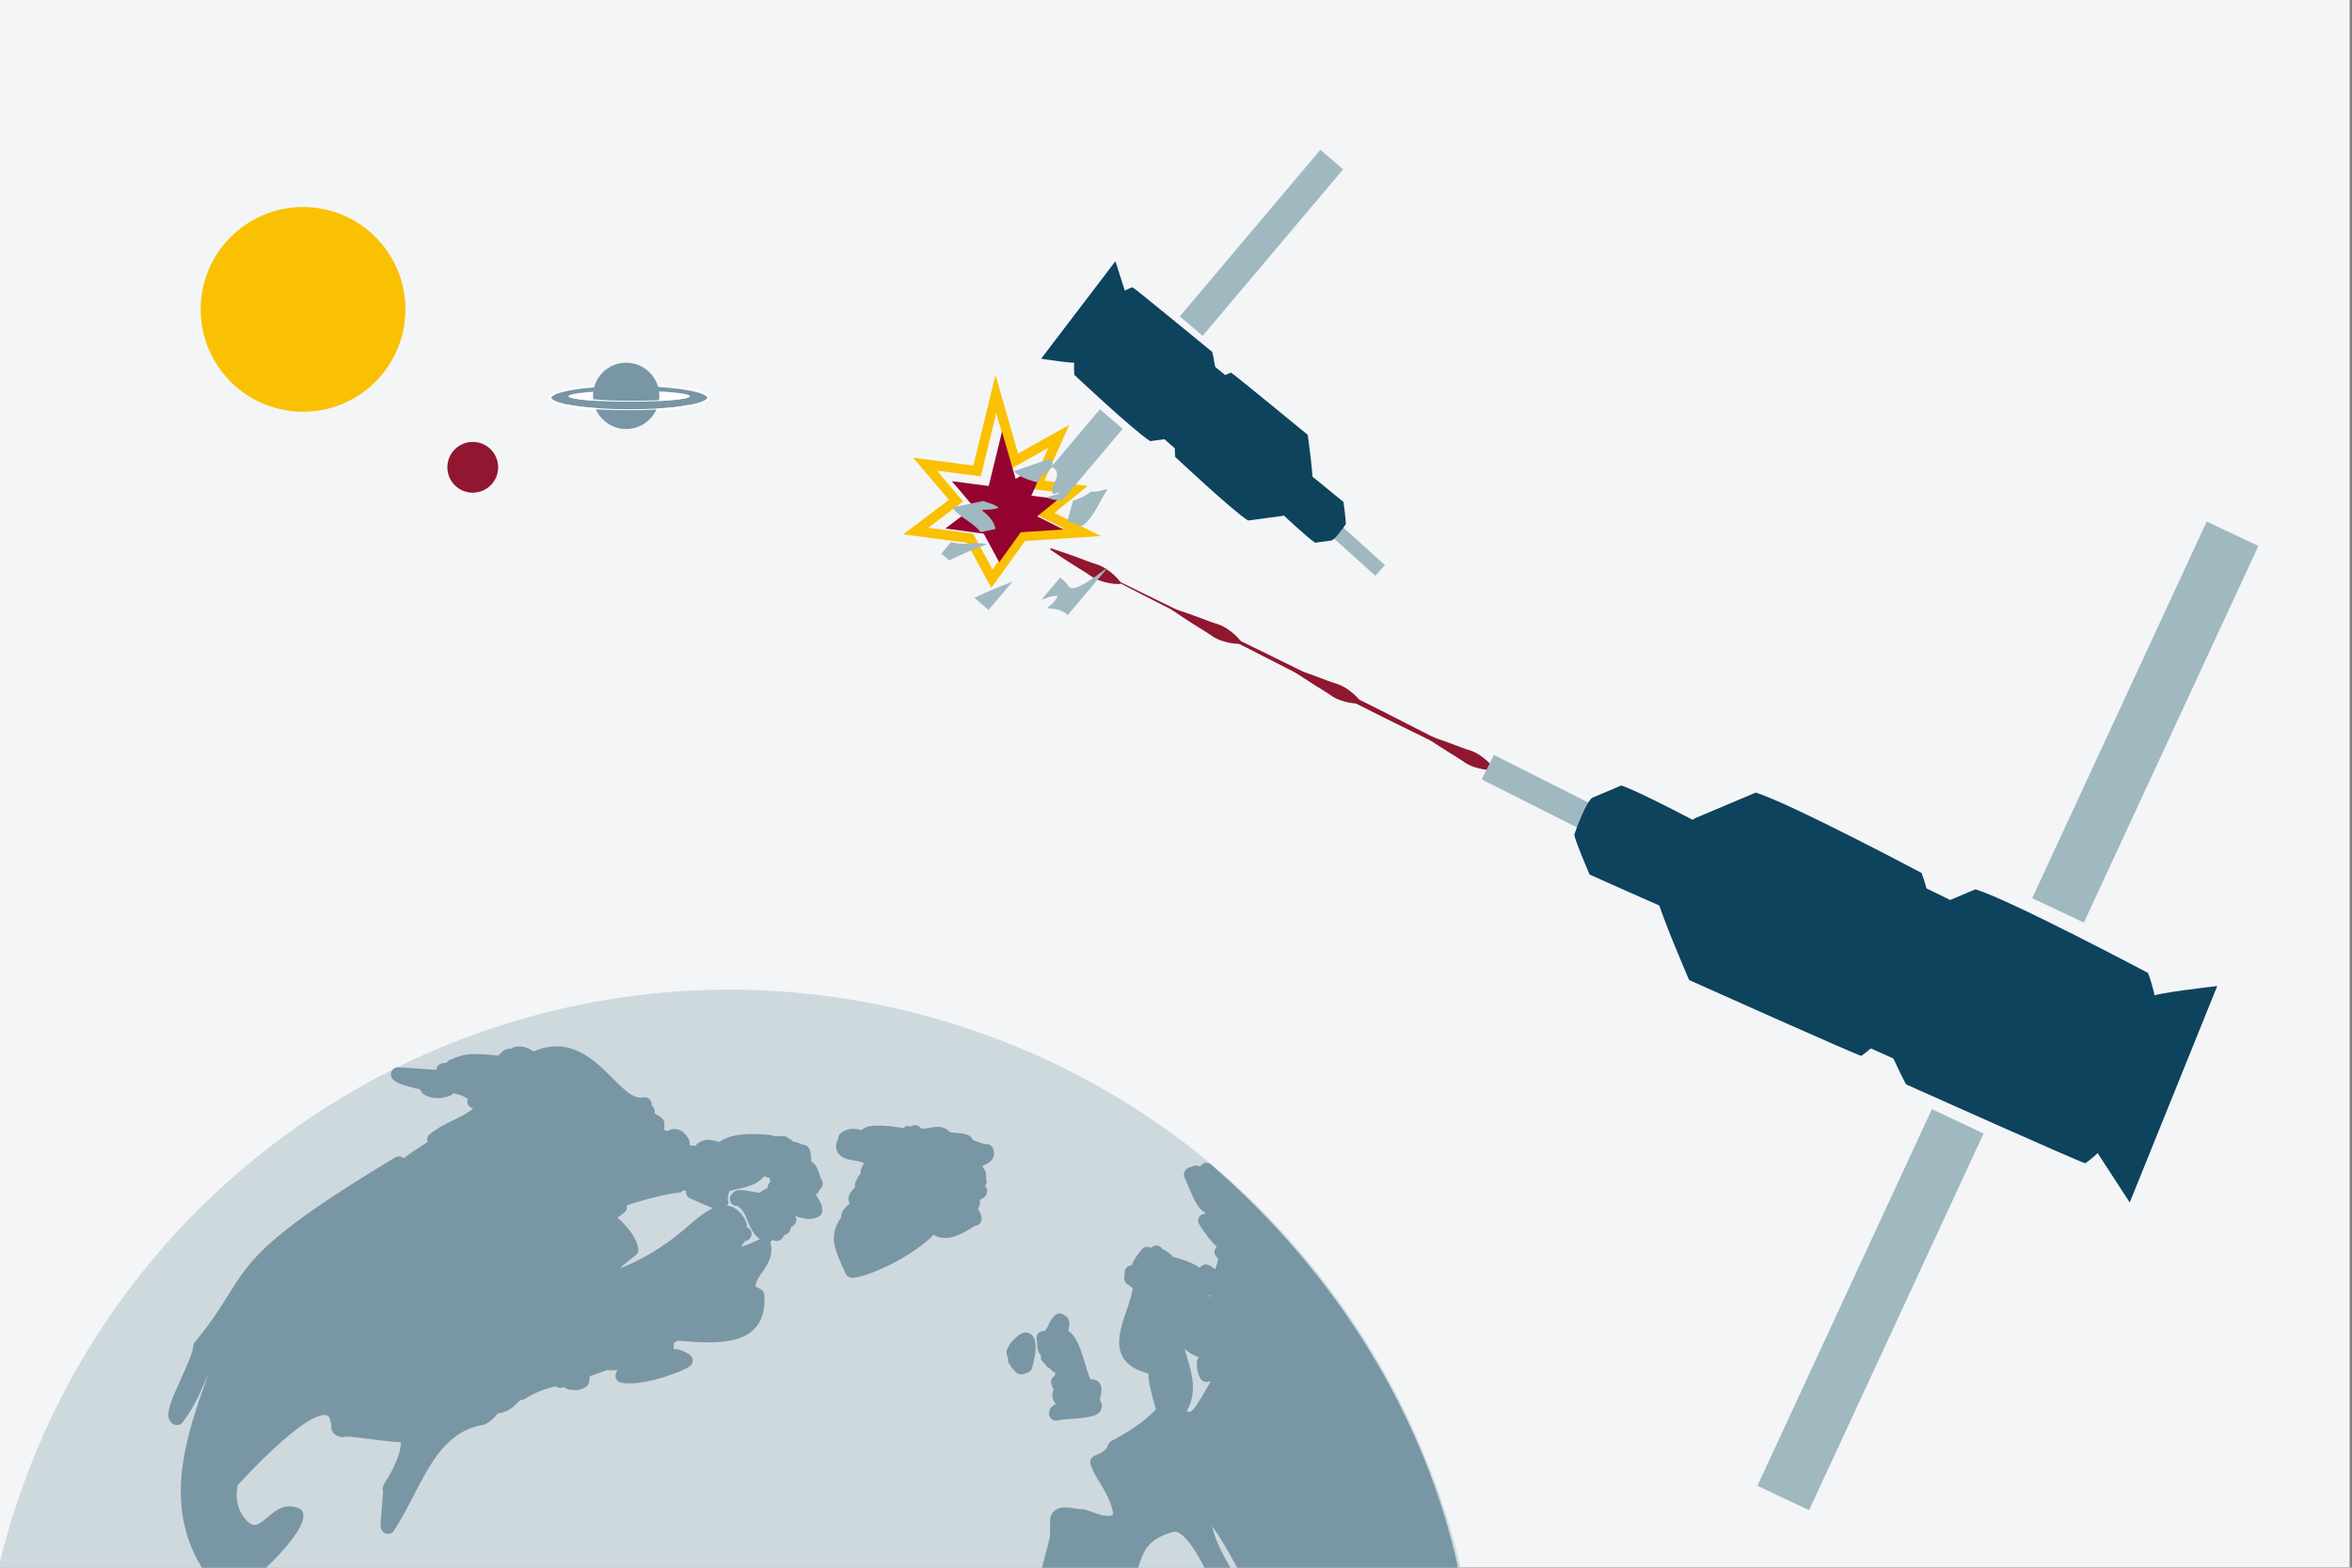 <?xml version="1.0" encoding="UTF-8"?>
<svg id="Ebene_2" data-name="Ebene 2" xmlns="http://www.w3.org/2000/svg" viewBox="0 0 1920 1280">
  <rect x="0" y="0" width="1920" height="1280" fill="#808080" stroke="none"/>
  <defs>
    <style>
      .cls-1 {
        fill: #940330;
      }

      .cls-2 {
        fill: #ced9de;
      }

      .cls-3 {
        fill: #90172f;
      }

      .cls-4 {
        fill: #0d435c;
      }

      .cls-5 {
        fill: #fff;
      }

      .cls-6 {
        fill: #a0b8c0;
      }

      .cls-7 {
        stroke: #fff;
        stroke-width: 1.845px;
      }

      .cls-7, .cls-8 {
        stroke-miterlimit: 10;
      }

      .cls-7, .cls-9 {
        fill: #7996a5;
      }

      .cls-10 {
        fill: #f3f5f7;
      }

      .cls-8 {
        fill: none;
        stroke: #fac102;
        stroke-width: 8px;
      }

      .cls-11 {
        fill: #fac102;
      }
    </style>
  </defs>
  <rect class="cls-10" x="-.412" y="-.27" width="1918.497" height="1280"/>
  <polygon class="cls-8" points="791.884 439.514 747.578 433.571 780.414 408.797 755.143 378.999 797.627 384.54 812.956 321.726 828.626 376.298 864.286 356.306 846.749 395.755 878.085 399.608 853.48 419.523 883.738 434.652 834.569 437.894 809.714 472.474 791.884 439.514"/>
  <polygon class="cls-1" points="803.057 435.743 771.683 431.535 794.934 413.991 777.039 392.891 807.123 396.815 817.978 352.334 829.074 390.978 854.326 376.821 841.908 404.756 864.097 407.485 846.674 421.587 868.1 432.3 833.283 434.595 815.683 459.082 803.057 435.743"/>
  <g>
    <path class="cls-3" d="M885.282,460.769c104.592,51.886,221.635,107.357,324.371,161.828,7.089,3.833,14.214,7.596,21.273,11.49l-.185.369c-7.343-3.328-14.62-6.786-21.932-10.175-50.953-23.936-101.54-49.407-151.537-75.193-42.484-22.057-130.689-65.757-171.99-88.319h0Z"/>
    <path class="cls-3" d="M1053.864,545.274c9.914,3.08,20.581,6.889,30.284,10.651,2.482.973,5.068,1.732,7.607,2.589,5.161,1.71,9.559,4.802,13.625,8.412,2.041,1.87,4.001,3.903,5.698,6.473l-.479.975c-3.071.226-5.879-.084-8.606-.559-5.341-1.015-10.477-2.609-14.982-5.65-3.804-2.698-9.479-6.182-13.525-8.615-6.567-4.187-13.761-8.815-20.101-13.301-0-0.0.479-.975.479-.975h0Z"/>
    <path class="cls-3" d="M1162.382,599.532c9.914,3.08,20.581,6.889,30.284,10.651,2.482.973,5.068,1.732,7.607,2.589,5.161,1.71,9.559,4.802,13.625,8.412,2.041,1.87,4.001,3.903,5.698,6.473l-.479.975c-3.071.226-5.879-.084-8.606-.559-5.341-1.015-10.477-2.609-14.982-5.65-3.804-2.698-9.479-6.182-13.525-8.615-6.567-4.187-13.761-8.815-20.101-13.301-0-0.0.479-.975.479-.975h0Z"/>
    <path class="cls-3" d="M956.418,496.488c9.914,3.081,20.58,6.89,30.284,10.651,2.482.973,5.069,1.732,7.607,2.589,5.16,1.71,9.558,4.802,13.625,8.412,2.041,1.87,4.001,3.903,5.698,6.473l-.479.975c-3.071.227-5.878-.084-8.605-.558-5.341-1.015-10.477-2.609-14.982-5.651-3.805-2.698-9.479-6.181-13.525-8.615-6.567-4.187-13.761-8.815-20.102-13.301-0-0.0.479-.975.479-.975h0Z"/>
    <path class="cls-3" d="M857.676,447.645c9.914,3.08,20.58,6.89,30.284,10.65,2.482.974,5.068,1.732,7.607,2.59,5.161,1.71,9.559,4.802,13.625,8.412,2.041,1.87,4.001,3.903,5.698,6.473l-.479.975c-3.071.226-5.878-.084-8.606-.559-5.341-1.015-10.477-2.609-14.982-5.65-3.805-2.698-9.479-6.182-13.525-8.616-6.567-4.187-13.761-8.814-20.102-13.301-0-0.0.479-.975.479-.975h0Z"/>
  </g>
  <rect class="cls-6" x="1248.389" y="598.691" width="22.327" height="100.796" transform="translate(112.841 1481.46) rotate(-63.239)"/>
  <path class="cls-4" d="M1756.021,813.901c1.263-2.915,53.973-8.804,53.973-8.804l-71.439,176.706-33.184-51.039c20.206-37.174,17.579-36.49,29.076-64.631,15.966-39.08,11.675-29.372,21.575-52.232Z"/>
  <path class="cls-2" d="M1192.484,1280.073c-49.881-209.672-208.982-386.734-431.204-449.092C435.142,739.464,96.568,929.661,5.05,1255.798c-2.269,8.085-4.357,16.178-6.282,24.274h1193.715Z"/>
  <path class="cls-9" d="M799.949,983.303c.091-.9.067-1.972-.293-3.163.327-.255.686-.548,1.01-.876.067-.072.133-.147.207-.243,1.883-.606,3.177-1.585,4.327-3.697.698-1.333.87-2.857.461-4.293-.337-1.188-.955-1.895-1.607-2.641.669-.854,1.142-1.862,1.306-2.886.106-.712.101-1.431-.075-2.129-.041-.185-.245-.486-.354-.76.233-3.654.075-6.79-2.299-9.02-.195-.541-.438-1.164-.787-1.818,3.36-1.164,7.194-2.776,8.878-6.542.734-1.626,1.296-4.293-.127-7.634-.977-2.22-3.259-3.579-5.645-3.413-.14.005-.281.012-.428.041-1.989-.257-7.293-2.162-10.239-3.382-2.617-4.628-4.531-5.234-18.958-6.41-4.828-5.826-12.041-4.467-16.912-3.541-4.281.813-6.299.989-7.028-.051-1.494-1.854-3.952-2.59-6.213-1.881-.562.19-1.073.44-1.537.772-2.499-.748-4.479-.469-6.191,1.345-10.657-1.809-30.032-4.166-33.928,1.713-4.681-1.15-10.985-2.547-17.137,2.374-1.489,1.179-2.228,2.987-2.134,4.798-.325.419-.572.88-.782,1.378-1.722,4.404-.791,7.608.277,9.506,2.829,4.94,8.796,5.965,14.646,6.913,2.17.354,6.064,1.005,6.93,2.129-2.441,3.415-2.997,6.225-2.802,8.341-.609.594-1.234,1.253-1.787,2.071-.462.657-.765,1.405-.912,2.174-1.448,2.028-2.133,4.221-1.91,6.391.005.233.053.479.084.695-3.351,2.86-6.025,6.696-5.26,10.824.139.736.409,1.597.909,2.456-5.109,4.173-6.521,6.396-6.884,9.999-.041.313-.038.637-.01.948-10.515,15.511-6.124,25.036,3.656,46.241.724,1.547,2.054,2.663,3.644,3.108.623.176,1.296.248,1.958.202,14.362-1.066,49.567-18.056,66.173-35.218,11.358,7.564,26.749-2.708,33.216-7.103.577-.07,1.169-.204,1.749-.366,2.388-.673,4.057-2.824,4.144-5.277.072-2.319-.219-4.091-3.033-8.589.885-1.094,1.551-2.391,1.696-3.485Z"/>
  <path class="cls-9" d="M899.165,1150.037c.522-1.777.558-4.221-1.438-6.843,1.763-7.358,2.364-11.73-.974-14.937-1.999-1.881-4.423-2.237-6.667-2.081-1.388-3.146-2.869-8.101-4.139-12.327-3.553-11.766-6.929-22.929-13.895-27.085,1.005-3.17,1.388-6.675.166-9.59-.438-1.003-1.157-1.9-2.075-2.506l-1.891-1.27c-2.037-1.407-4.878-1.277-6.812.334-2.894,2.386-4.382,5.628-5.578,8.233-1.876,4.13-2.408,4.7-4.363,4.823-1.811.094-3.466,1.041-4.474,2.566-1.001,1.503-1.212,3.413-.58,5.118.156.438.166,1.39.183,2.321.017,2.09.043,4.969,1.638,7.872.38.71.909,1.299,1.518,1.77-.168,1.181-.152,2.273.113,3.228.464,1.566,1.653,2.942,3.129,3.704.402,1.294,1.167,2.203,2.492,3.177.534.406,1.149.693,1.77.868.51.907,1.229,1.734,2.208,2.449.702.476,1.412.837,2.162,1.049-.298.981-.587,1.833-.859,2.504-1.191.743-2.186,1.744-2.581,3.156-.243.859-.269,1.777-.077,2.665.007.036.041.07.048.106.005.031-.019.058-.01.089.435,2.323,1.073,3.846,2.025,4.993-1.462,3.319-1.508,6.364-.13,9.138.419.813.991,1.667,1.828,2.482-4.926,3.598-5.287,4.724-5.559,7.752-.173,1.943.741,3.798,2.283,4.993.572.44,1.222.76,1.91.955,1.159.325,2.415.305,3.574-.111,1.28-.428,6.367-.808,10.08-1.085,14.696-1.111,23.09-2.047,24.974-8.512Z"/>
  <path class="cls-9" d="M842.247,1089.868c-1.082-.928-4.753-3.533-9.881-.2-.103.038-.185.087-.269.132,0,0-.204.152-.529.406-.952.753-2.978,2.432-4.926,4.594-.755.459-1.373,1.097-1.852,1.891-.221.378-.421.76-.568,1.114-1.927,2.819-3.185,5.987-2.143,8.873.207.592.51,1.162.885,1.638-.272,1.547-.25,3.035.289,4.25.337.789.878,1.498,1.513,2.047.243,1.111.784,1.91,1.741,2.874.346.33.707.616,1.099.866.517,1.046,1.296,1.984,2.499,2.737.59.375,1.21.642,1.811.811,2.297.645,4.536-.07,6.184-.907,1.621-.332,3.084-1.335,3.923-2.836.118-.176,7.466-21.902.223-28.291Z"/>
  <path class="cls-9" d="M142.195,1163.127c2.432.914,5.085.291,6.703-1.686,9.116-11.432,14.754-24.675,20.202-37.486.465-1.075.928-2.148,1.371-3.23-.349.991-.702,2.004-1.049,2.997-16.819,47.175-36.983,103.776-4.556,156.351h52.358c12.33-11.888,33.315-34.109,30.161-44.805-.474-1.616-1.631-2.937-3.182-3.603-11.661-5.171-19.814,2.013-25.806,7.189-6.576,5.684-9.57,7.437-13.979,5.32-.621-.43-14.826-10.068-10.294-31.752.714-.726,1.607-1.681,2.79-2.925,51.768-55.128,66.459-55.15,69.973-53.887,2.174.842,3.509,4.83,3.67,10.944.067,1.989,1.761,4.132,3.495,5.128l2.93,1.284c1.388.505,2.701.69,4.069.192,2.598-.592,14.441.95,22.287,1.97,11.396,1.484,18.867,2.352,23.923,2.333.036,5.732-2.304,16.219-13.455,33.914-1.725,2.759-1.703,4.827-1.058,6.328-.02,2.542-.582,8.592-.994,12.784-1.387,14.855-1.547,17.404.664,19.923,1.061,1.179,2.667,1.883,4.214,1.994,1.999.051,3.894-.924,4.972-2.612,6.001-9.251,11.156-19.201,16.156-28.846,14.061-27.165,27.348-52.807,56.901-57.579.63-.101,1.27-.315,1.847-.64,4.087-2.259,7.279-5.462,10.155-8.94.609.055,1.265.029,1.886-.12,5.885-1.407,8.363-2.564,16.334-10.658,1.321.161,2.682-.152,3.824-.919,8.717-5.801,18.713-8.741,23.872-9.958.051-.01.127-.034.176-.043.524.031,1.253.075,1.383.111,1.587,1.186,3.822,1.397,5.698.58.262-.113.575-.233.924-.32.998,1.229,2.393,2.037,3.959,2.153,6.978.637,8.043.635,12.806-1.64,1.525-.731,2.646-2.085,3.062-3.728.016-.065.606-2.655.625-2.72.257-.924.274-1.891.062-2.785,3.134-1.181,7.884-2.838,14.367-5.049.197.031.404.043.609.055,2.081.096,4.789.024,7.769-.113-.505.808-.878,1.722-1.26,2.843-.553,1.559-.409,3.266.394,4.697.825,1.436,2.28,2.607,3.808,2.78,15.771,3.314,47.891-7.803,56.103-13.373,1.606-1.102,2.513-2.932,2.477-4.863-.058-1.941-1.085-3.733-2.742-4.755-3.644-2.203-7.363-4.474-12.936-4.51.096-1.246.238-2.829.406-4.911.014-.135.029-.269.022-.411,1.039-.404,2.104-.892,3.228-1.434,24.206,1.905,48.98,3.598,61.99-9.337,6.494-6.47,9.342-15.956,8.457-28.156-.144-1.965-1.28-3.694-3.011-4.623l-4.18-2.191c.072-3.639,2.213-6.978,5.441-11.629,4.2-6.049,9.414-13.573,6.814-23.708-.101-.375-.233-.736-.397-1.061.892-.375,1.64-.977,2.213-1.696,1.265.864,2.812,1.205,4.332.914,1.587-.296,2.968-1.251,3.82-2.634.449-.777.878-1.561,1.291-2.372,2.218-.233,4.135-1.782,4.837-3.947.354-1.116.534-1.749.83-2.691,1.354-.471,2.552-1.316,3.245-2.675.007-.022.041-.058.053-.101.673-1.246,1.005-2.845.731-4.173-.154-.777-.883-1.255-1.34-1.915.683.19,1.369.399,2.09.642,4.859,1.503,10.79,3.399,17.464.084,2.097-1.034,3.346-3.254,3.149-5.604-.344-3.894-.638-4.996-5.415-12.567.801-.378,1.52-.962,2.078-1.71.491-.673.842-1.431,1.001-2.244.76-.481,1.407-1.135,1.891-1.948,1.041-1.816,1.025-4.067-.072-5.857-.719-1.152-1.205-2.725-1.758-4.385-.907-2.872-1.967-6.112-4.452-9.056-.652-.738-1.448-1.287-2.348-1.631.002-.255-.01-.536-.01-.791-.07-2.8-.137-5.946-1.381-9.191-.575-1.503-1.727-2.684-3.209-3.261-1.126-.527-2.465-.787-3.8-.904-.433-.354-.933-.633-1.453-.849-.722-.317-2.533-.964-5.193-1.388-.431-.606-1.001-1.138-1.672-1.556l-3.252-2.025c-.868-.546-1.871-.849-2.925-.89-1.958-.041-4.373-.024-7.079.214-.563-.39-1.222-.599-1.903-.813-.33-.07-30.766-4.531-43.217,5.501-9.156-2.939-12.628-2.131-17.39.888-.76.483-1.277,1.171-1.599,1.984-2.518.313-4.204.048-5.402-.474.503-1.549.349-3.307-.563-4.767-2.961-4.885-6.153-7.704-9.967-8.147-2.855-.479-5.344.305-7.461,1.496-.989-.277-1.89-.532-2.728-.765.149-.445.238-.931.257-1.412.077-1.183.075-2.829.046-4.041-.046-1.494-.659-2.942-1.753-3.99-2.006-1.929-4.284-3.146-6.359-4.168.115-.409.2-.871.229-1.304.125-2.097-.888-4.024-2.571-5.123.311-1.765-.229-3.562-1.436-4.873-1.369-1.472-3.384-2.131-5.328-1.727-7.807,1.655-15.978-6.545-25.378-15.971-14.674-14.655-34.359-34.402-64.119-21.628-7.396-4.762-12.286-4.421-16.156-3.423-.851.226-1.631.609-2.275,1.169-3.93.055-5.818.847-9.106,4.301-.394.423-.705.868-.964,1.376-24.921-2.244-27.423-1.744-39.862,3.454-1.155.486-2.083,1.313-2.689,2.326-1.256.18-2.497.387-3.757.589-1.652.279-3.115,1.28-3.964,2.735-.464.748-.726,1.602-.791,2.487-5.229-.262-14.374-.861-30.944-1.989-2.388-.159-4.604,1.21-5.585,3.391-.962,2.184-.476,4.753,1.256,6.42,2.033,2.006,4.183,4.163,22.034,8.154.067.342.421.541.551.866.214.534.491.897.854,1.352.32.409.385.96.813,1.275,8.12,5.893,18.196,3.254,22.145,1.814,1.13-.399,2.083-1.152,2.749-2.124.19-.017.402-.026.592-.041.722.479,1.628.803,2.513.866,2.487.212,4.825,1.539,7.56,3.026.399.226.803.433,1.224.666-.358.873-.517,1.847-.407,2.853.279,2.232,1.838,4.106,3.988,4.779.3.084.594.19.894.274-4.762,4.014-10.53,6.819-16.567,9.758-6.463,3.144-13.169,6.405-19.042,11.403-1.765,1.498-2.461,3.897-1.739,6.114.015.029.024.077.034.125-6.73,4.25-13.845,8.972-19.432,13.195l-1.304-.714c-1.811-1.063-3.973-.953-5.7.091-105.973,63.802-117.888,82.902-135.921,111.825-6.607,10.585-14.071,22.576-27.523,38.813-.772.94-1.239,2.107-1.301,3.319-.289,5.152-5.763,17.236-10.16,26.96-7.904,17.517-11.932,26.927-9.635,32.853.765,1.975,2.254,3.526,4.156,4.339ZM594.057,979.207c-.012-.635.411-2.867,1.183-6.53,2.42-.943,5.207-1.551,8.137-2.165,6.66-1.446,14.701-3.194,20.413-10.092,1.575.58,3.081,1.073,4.599,1.359-.02.481-.012.948.057,1.359l.354,2.044c-.06.053-.149.12-.212.173-1.342,1.152-2.044,2.831-1.984,4.517-2.285,1.21-4.596,2.509-6.809,4.041-17.662-3.103-18.145-3.028-21.508.127-.103.099-.123.243-.214.346-.094.082-.178.127-.269.214-.466.423-.873.888-1.118,1.26-.005.022-.012.043-.012.043-1.698,2.672-.902,6.186,1.751,7.88.474.296.986.532,1.523.683.515.144,1.034,0,1.559-.002,4.014,1.931,6.088,5.609,8.527,11.61,2.22,5.465,4.685,11.531,10.23,15.634-5.705,2.918-11.016,5.087-15.273,6.302.782-1.426,1.953-3.026,3.173-4.721,1.645-.274,3.143-.926,4.081-2.138.438-.572.611-.779.811-1.486.303-.75.496-1.854.472-2.672-.101-2.345-1.816-4.192-3.962-4.933.267-1.111.308-2.275-.142-3.399-3.129-7.827-8.226-12.454-13.864-13.989-.695-.149-1.376-.272-2.057-.339.37-.522.791-1.013.972-1.657.342-1.212-.005-2.369-.416-3.468ZM608.707,1012.474c.048-.06.065-.103.113-.171l.072.13c-.075.043-.111.005-.185.041ZM609.217,1002.971c.034-.077.058-.152.087-.231.017.01.041.017.055.026l-.142.204ZM509.65,990.098c1.342-.989,2.04-2.646,2.15-4.284.038-.546-.01-1.114-.137-1.66,14.484-4.969,35.843-10.095,41.978-10.249.055-.002.087-.063.142-.065,1.542-.055,2.78-.633,3.805-1.746.026-.029.07-.017.094-.043.729.041,1.513.053,2.369.063-.063.305-.111.64-.111.964-.065,2.297,1.265,4.409,3.365,5.344,9.852,4.433,15.259,6.877,18.727,8.058-7.384,3.281-14.504,9.506-20.365,14.624-21.946,19.345-42.513,29.488-55.622,34.52,5.046-4.861,10.064-8.62,12.664-10.46,1.708-1.212,2.631-3.269,2.362-5.361-1.14-9.145-8.964-18.405-17.02-25.693,2.025-1.354,3.396-2.36,5.597-4.012Z"/>
  <path class="cls-9" d="M929.132,1280.073c4.146-12.845,6.894-23.471,29.077-29.405,1.504-.32,3.332.262,5.407,1.703,6.939,4.727,14.162,16.713,19.536,27.702h21.224c-6.028-10.767-12.14-21.812-14.884-33.737,5.402,6.749,11.536,17.667,16.813,27.093,1.241,2.212,2.487,4.433,3.741,6.644h180.255c-26.945-122.13-97.362-238.961-201.796-329.289-2.136-1.804-5.273-1.85-7.423-.043-.618.544-1.116,1.169-1.45,1.862-1.513-1.049-3.473-1.321-5.229-.678l-4.257,1.631c-1.45.544-2.617,1.652-3.228,3.079-.608,1.429-.623,3.045-.01,4.491,9.263,21.895,10.504,24.815,16.787,29.01.055.293.096.56.158.832-1.503-.005-2.98.553-4.106,1.674-1.849,1.891-2.184,4.808-.775,7.057,5.462,8.76,9.845,14.112,14.282,18.275-.306.262-.58.58-.818.931-1.479,2.131-1.328,4.976.366,6.958.455.522.94,1.097,1.477,1.664-.012.043-.002.091-.019.156.014,1.765-.616,3.673-1.328,5.883-.279.916-.594,1.871-.878,2.881-1.667-1.489-3.526-2.706-5.337-3.514-2.441-1.126-5.174-.387-6.756,1.626-.168.183-.294.38-.419.577-7.795-5.154-17.404-7.896-21.89-8.83-2.136-2.545-5.272-5.07-8.543-6.29-.823-1.527-2.338-2.648-4.017-2.934-1.895-.346-3.863.305-5.178,1.698l-1.869-.524c-.022-.007-.043-.012-.065-.019-2.232-.625-4.651.154-6.081,2.023-5.294,6.901-6.929,9.012-7.757,12.534-.611.2-1.244.392-1.953.609-2.261.71-3.872,2.737-4.005,5.109-.089,1.388-.25,3.288-.409,4.681-.212,2.071.683,4.082,2.386,5.28,1.309.945,2.954,2.102,4.498,3.206-.613,5.482-2.872,12.05-5.051,18.412-4.558,13.267-9.284,26.975-2.93,38.094,3.731,6.513,10.653,10.655,20.902,13.347-.351,4.88.811,10.65,6.016,29.161-4.847,5.217-15.091,14.898-36.324,25.849-1.426.712-2.501,2.148-2.93,3.673q-1.335,4.837-10.617,8.279c-2.838,1.032-4.37,4.101-3.49,6.987,1.732,5.722,4.83,10.691,7.858,15.502,4.151,6.586,10.85,19.17,10.419,25.905-7.288,3.387-20.505-4.876-25.402-4.64-6.196.301-21.074-6.213-25.503,6.196-.719,2.023-.091,14.193-.637,16.796-1.383,6.597-4.459,16.529-6.331,24.835h78.493ZM988.046,1057.327c-.027.594.017,1.186.17,1.785-.435-.423-.916-.859-1.421-1.371.442-.084.851-.224,1.251-.414ZM978.704,1108.124c-.88.909-1.446,2.095-1.573,3.379-.44,4.046.277,9.991,2.793,14.15.921,1.508,2.576,2.461,4.176,2.701,1.229.159,2.482-.091,3.533-.7.154.274.286.544.426.791l-3.312,5.696c-5.611,9.681-10.463,18.049-13.481,18.569-.635.123-1.477-.019-2.624-.551.173-.204.339-.459.474-.7,8.385-15.021,3.841-30.193-.166-43.571-.698-2.304-1.369-4.531-1.978-6.742,3.615,3.632,7.747,5.741,11.733,6.978Z"/>
  <path class="cls-7" d="M578.253,324.733c0,5.791-28.878,10.485-64.501,10.485s-64.5-4.694-64.5-10.485,28.878-10.484,64.5-10.484,64.501,4.694,64.501,10.484Z"/>
  <ellipse class="cls-5" cx="513.64" cy="323.491" rx="49.525" ry="4.489"/>
  <circle class="cls-11" cx="247.392" cy="252.613" r="83.567" transform="translate(-44.128 452.693) rotate(-80.061)"/>
  <path class="cls-3" d="M406.651,381.544c0,11.449-9.281,20.731-20.731,20.731-11.45,0-20.731-9.281-20.731-20.731,0-11.45,9.281-20.731,20.731-20.731,11.449,0,20.731,9.281,20.731,20.731Z"/>
  <path class="cls-9" d="M538.235,323.235c0,14.954-12.122,27.075-27.075,27.075s-27.076-12.122-27.076-27.075,12.122-27.076,27.076-27.076,27.075,12.122,27.075,27.076Z"/>
  <path class="cls-5" d="M563.165,323.491c0,2.479-22.173,4.489-49.525,4.489s-49.525-2.01-49.525-4.489c.413.05,19.926,3.716,48.843,3.774,38.542.078,50.207-3.774,50.207-3.774Z"/>
  <path class="cls-5" d="M562.527,330.409c0,2.479-22.173,4.489-49.525,4.489s-49.525-2.01-49.525-4.489c.412.05,19.926,3.716,48.843,3.774,38.541.078,50.207-3.774,50.207-3.774Z"/>
  <path class="cls-4" d="M1753.479,794.398s-111.321-59.087-140.873-68.294l-51.387,21.704c-15.955,7.72-23.626,37.075-29.383,51.995-9.445,24.475,24.176,85.591,24.176,85.591,0,0,145.25,65.08,146.286,64.399,12.899-8.483,82.583-70.759,51.181-155.394"/>
  <path class="cls-4" d="M1650.561,764.972s-90.807-48.199-114.913-55.709l-41.918,17.704c-13.015,6.298-19.272,30.243-23.969,42.414-7.704,19.965,19.721,69.819,19.721,69.819,0,0,118.484,53.087,119.329,52.531,10.522-6.92,67.365-57.719,41.75-126.759"/>
  <path class="cls-4" d="M1568.631,712.763s-106.974-56.78-135.371-65.627l-49.38,20.856c-9.87,4.64-28.72,55.123-31.133,63.238-1.49,5.013,26.129,68.975,26.129,68.975,0,0,139.578,62.538,140.573,61.884,12.396-8.152,79.358-67.995,49.183-149.326"/>
  <path class="cls-4" d="M1387.771,672.534s-50.814-26.971-64.303-31.174l-23.456,9.907c-4.688,2.204-13.642,26.184-14.788,30.039-.708,2.381,12.411,32.764,12.411,32.764,0,0,66.301,29.706,66.774,29.395,5.888-3.872,37.696-32.298,23.362-70.931"/>
  <polygon class="cls-6" points="1701.112 753.294 1658.946 733.361 1801.408 425.844 1843.573 445.776 1701.112 753.294"/>
  <polygon class="cls-6" points="1476.794 1233.042 1434.628 1213.11 1577.09 905.592 1619.255 925.525 1476.794 1233.042"/>
  <rect class="cls-6" x="1101.146" y="421.591" width="11.719" height="52.904" transform="translate(2181.162 -73.868) rotate(132.051)"/>
  <path class="cls-4" d="M878.461,295.888c-1.043,1.301-28.544-3.013-28.544-3.013l60.626-79.576,9.737,30.433c-15.375,16.024-13.95,16.041-23.666,28.697-13.492,17.576-9.976,13.255-18.152,23.459Z"/>
  <path class="cls-4" d="M877.048,306.114s48.182,45.322,61.87,54.074l29.02-3.876c9.146-1.7,17.093-15.5,22.073-22.258,8.169-11.084-.394-46.679-.394-46.679,0,0-64.531-53.052-65.149-52.851-7.705,2.509-51.604,24.394-47.42,71.59"/>
  <path class="cls-4" d="M925.082,335.256s39.303,36.97,50.468,44.109l23.673-3.162c7.461-1.387,13.943-12.644,18.005-18.156,6.664-9.042-.321-38.078-.321-38.078,0,0-52.639-43.276-53.144-43.111-6.285,2.047-42.095,19.899-38.681,58.398"/>
  <path class="cls-4" d="M959.336,373.029s46.301,43.552,59.453,51.962l27.887-3.725c5.639-.983,22.17-23.933,24.515-27.708,1.448-2.332-3.682-38.538-3.682-38.538,0,0-62.011-50.98-62.605-50.787-7.404,2.411-49.589,23.442-45.568,68.795"/>
  <path class="cls-4" d="M1045.335,418.428s21.993,20.688,28.241,24.682l13.247-1.769c2.679-.467,10.531-11.368,11.645-13.161.688-1.108-1.749-18.306-1.749-18.306,0,0-29.456-24.216-29.738-24.124-3.517,1.145-23.555,11.135-21.645,32.678"/>
  <path class="cls-6" d="M862.414,390.128c-.558,1.921-1.481,3.751-2.167,5.628-.421,1.151-.807,2.321-1.084,3.516-.208.899-.412,1.916-.21,2.834.185.844.719,1.184,1.385,1.25,1.293-.394,2.584-.797,3.876-1.196.351-.108.162.815-.063.932-.969.501-2.577,1.259-3.858,1.214-1.928.602-3.862,1.186-5.819,1.683.721.437,1.458.815,2.273,1.082,1.042.34,2.119.57,3.194.781,2.242.438,4.503.778,6.732,1.279l49.789-59.03-18.589-15.928-39.634,46.99c.766.267,1.509.591,2.185,1.036,2.609,1.718,2.796,5.158,1.991,7.929Z"/>
  <path class="cls-6" d="M895.149,401.38c-1.052.161-2.053.169-3.109.046-.396-.046-.796-.101-1.195-.163-.273.211-.541.427-.818.632-4.275,3.171-8.992,5.481-14.044,6.848l-4.621,16.713c2.677.48,5.341,1.681,7.582,2.814,1.598.808,3.268,1.529,5.004.666,1.153-.573,2.107-1.526,2.964-2.467,1.043-1.144,2.088-2.274,3.039-3.498,5.423-6.984,8.813-15.475,13.792-22.772l.272-.983c-2.968.682-5.898,1.709-8.865,2.163Z"/>
  <path class="cls-6" d="M851.719,387.704c1.607-1.353,3.471-2.615,4.993-3.949.452-.397.707-.712,1.142-1.286.546-.721,1.018-1.519,1.263-2.396.397-1.423.014-2.842-.767-4.06-.347-.542-.757-1.04-1.186-1.522l-29.692,10.374c1.327,1.118,2.728,2.154,4.217,3.085,4.831,3.019,10.165,4.649,15.603,6.012-.081-.342-.068-.736.088-1.203.314-.937.972-1.759,1.624-2.484.835-.928,1.76-1.768,2.714-2.57Z"/>
  <path class="cls-6" d="M816.553,478.758c-7.117,2.903-14.143,6.026-21.084,9.328l11.54,9.888,19.482-23.098c-3.33,1.249-6.645,2.539-9.938,3.883Z"/>
  <path class="cls-6" d="M853.113,488.682c3.148-1.122,6.536-2.508,9.945-2.018.247.035.11.565.06.674-1.809,3.984-5.318,6.62-8.613,9.336,2.259.037,4.519.186,6.744.588,3.834.693,7.525,2.196,10.382,4.905l32.686-38.753c-2.421,1.562-4.76,3.263-7.061,4.96-4.881,3.6-9.761,7.344-15.314,9.865-1.335.606-2.711,1.224-4.118,1.642-.969.288-2.022.48-3.029.278-1.779-.357-2.889-1.98-3.941-3.313-1.454-1.841-3.332-3.837-5.473-5.234l-15.253,18.084c1.013-.314,2.013-.666,2.985-1.013Z"/>
  <path class="cls-6" d="M810.615,426.249c-2.125-3.732-5.372-6.715-8.731-9.324-.345-.268.395-.688.62-.698,4.221-.202,8.738.099,12.669-1.691-2.436-2.307-5.946-3.232-9.048-4.253-1.159-.382-2.345-.781-3.501-1.251l-25.018,5.362c.783,1.189,1.689,2.296,2.695,3.312,6.189,6.245,14.827,9.722,20.226,16.81l12.106-2.595c-.342-1.975-1.004-3.889-2.019-5.671Z"/>
  <path class="cls-6" d="M805.915,444.199c-1.912-.39-3.861-.573-5.812-.63-4.554-.132-9.097.343-13.65.35-3.359.004-6.806-.248-9.971-1.405l-8.052,9.546,6.371,5.458c10.184-4.863,20.555-9.335,31.114-13.32Z"/>
  <polygon class="cls-6" points="1077.84 122.33 1096.43 138.257 981.742 274.231 963.153 258.304 1077.84 122.33"/>
</svg>